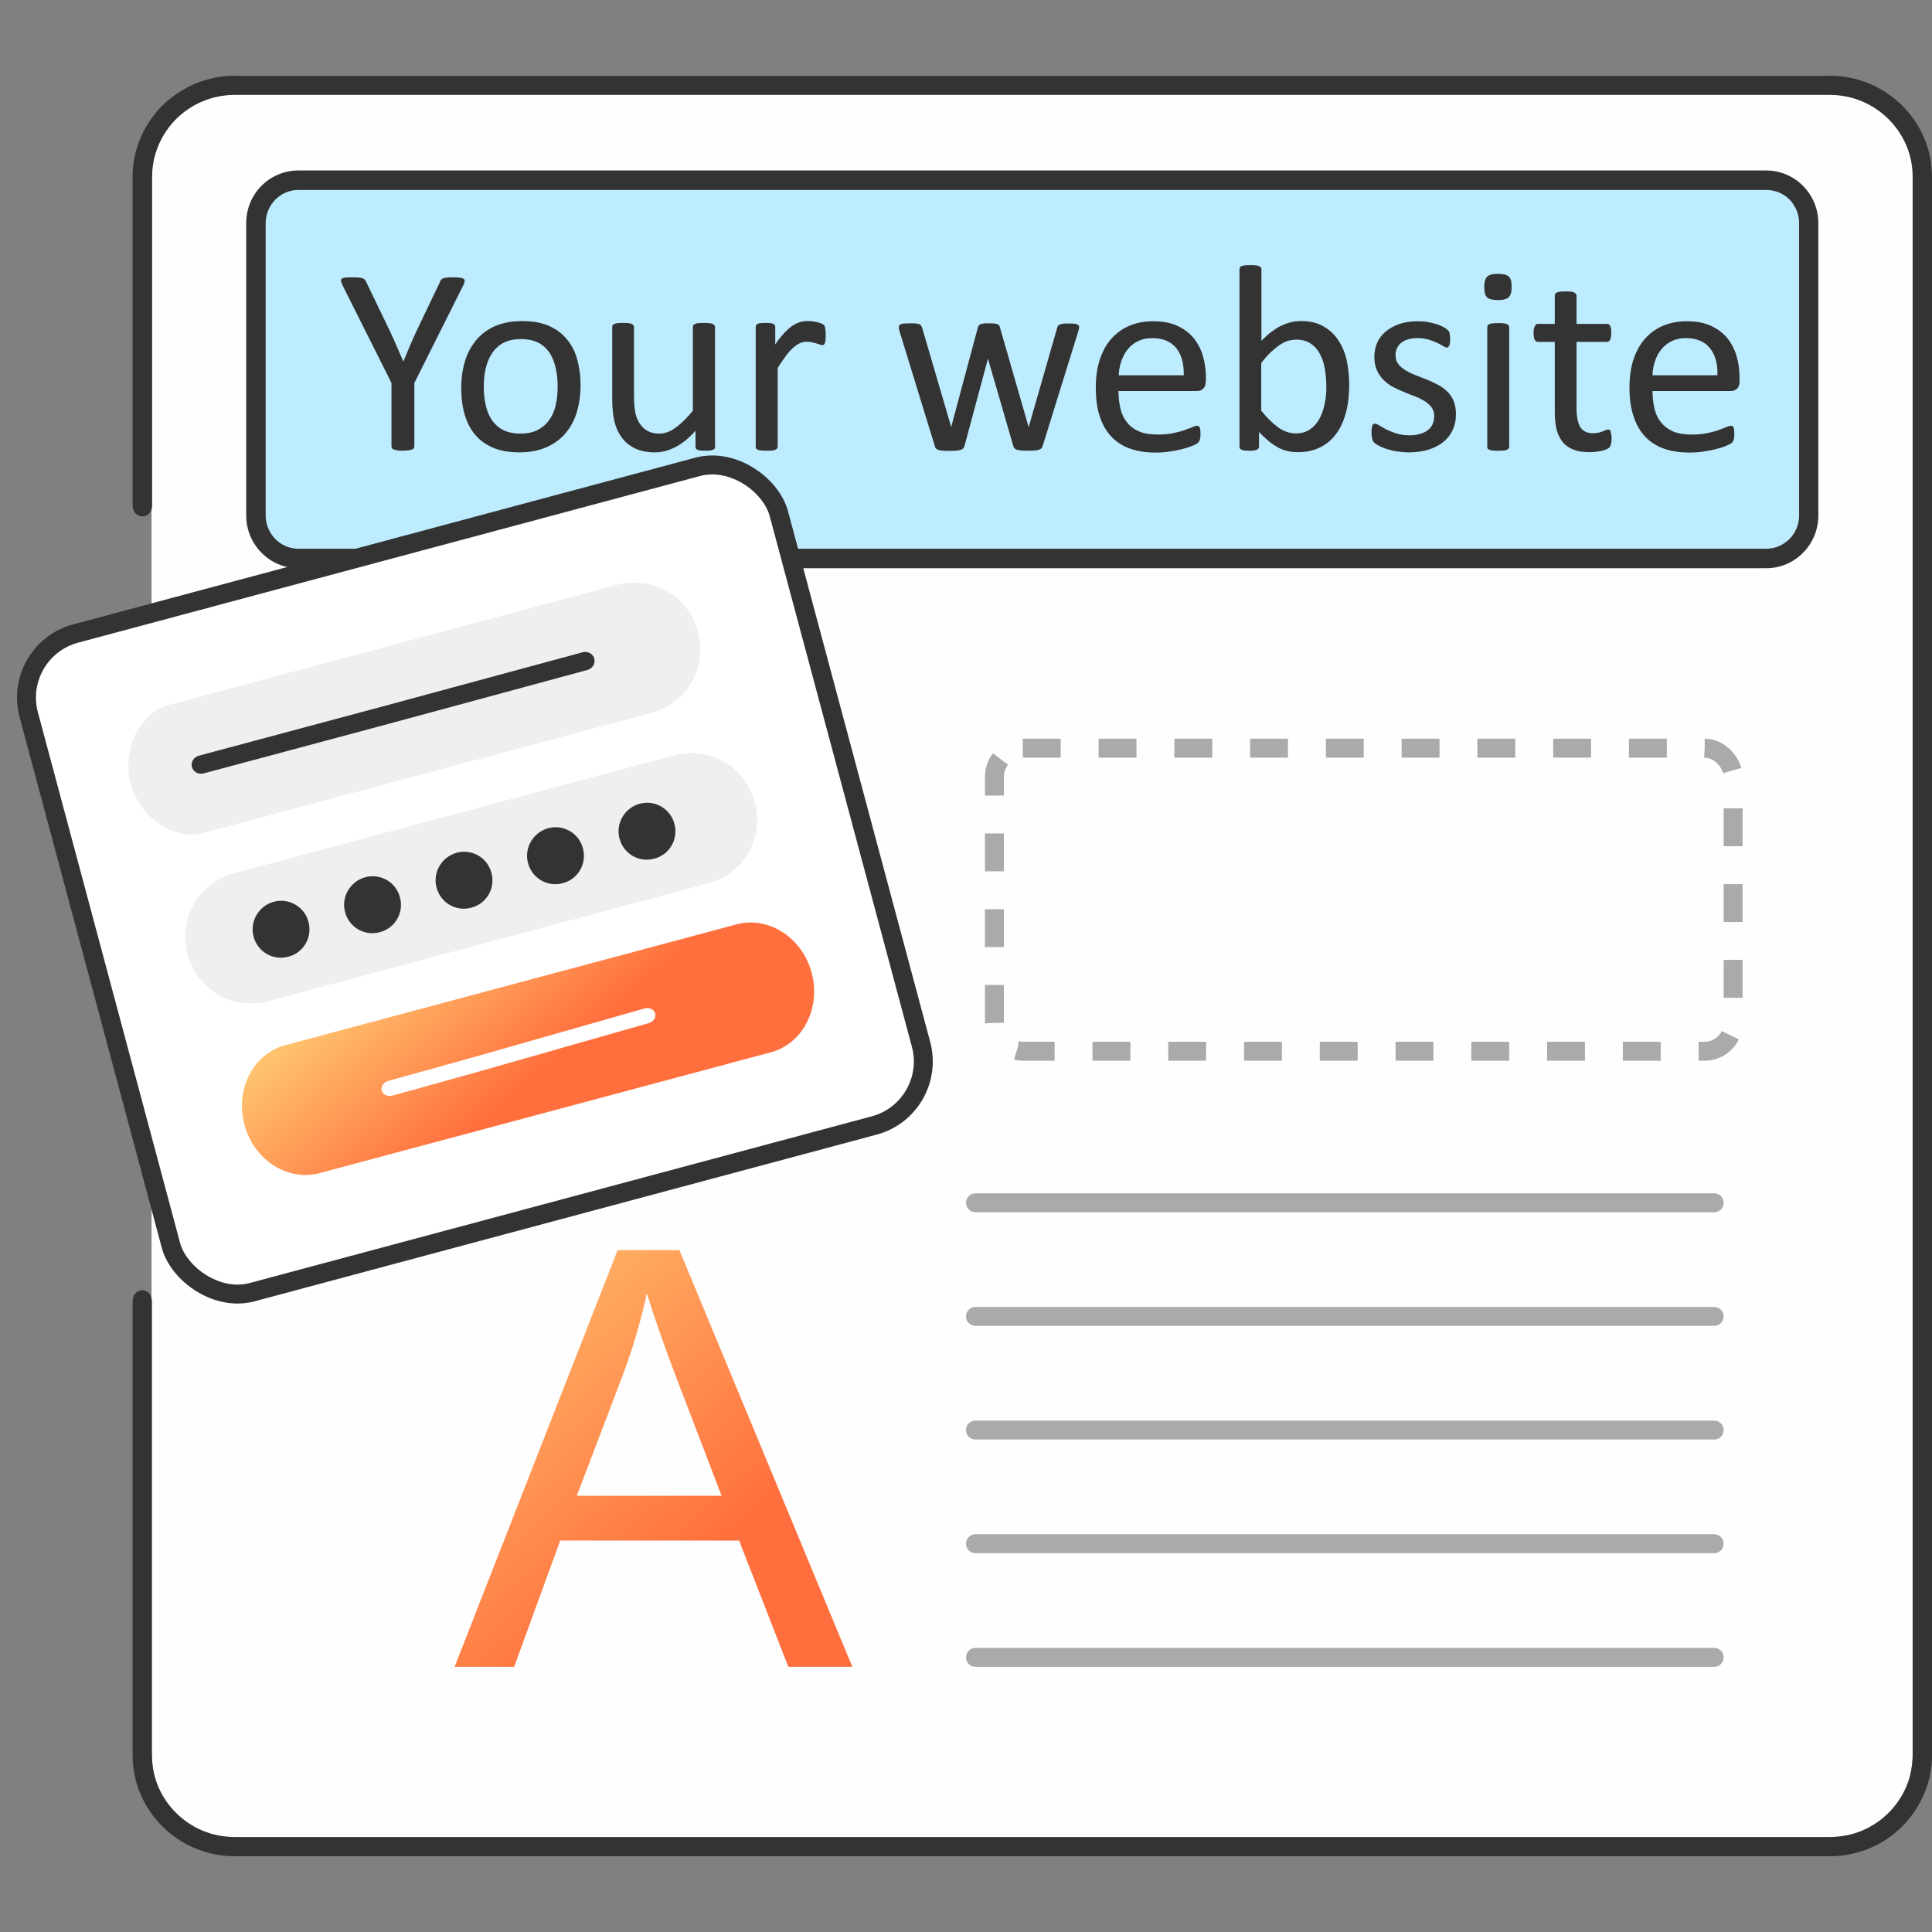 <svg width="102" height="102" viewBox="0 0 102 102" fill="none" xmlns="http://www.w3.org/2000/svg">
<rect x="0" y="0" width="102" height="102" fill="#808080" stroke="none"/>
<g clip-path="url(#clip0_125_4531)">
<path fill-rule="evenodd" clip-rule="evenodd" d="M12.828 4H96.172C98.829 4 101 6.171 101 8.828V92.172C101 96 98.829 97 96.172 97H12.828C10 97 8 96 8 92.172V8.828C8 6.171 10.181 4 12.828 4Z" fill="#FEFEFE"/>
<path fill-rule="evenodd" clip-rule="evenodd" d="M16.215 9H92.784C94.005 9 94.999 10.07 94.999 11.384V27.616C94.999 28.93 94.005 30 92.784 30H16.215C14.994 30 13.999 28.93 13.999 27.616V11.373C13.999 10.07 14.994 9 16.215 9Z" fill="#BDECFF"/>
<path fill-rule="evenodd" clip-rule="evenodd" d="M15.751 9H93.249C94.006 9 94.694 9.312 95.192 9.816C95.691 10.32 95.999 11.015 95.999 11.781V27.219C95.999 27.985 95.691 28.68 95.192 29.184C94.694 29.688 94.006 30 93.249 30H15.751C14.993 30 14.305 29.688 13.807 29.184C13.309 28.68 12.999 27.985 12.999 27.219V11.771C12.999 11.005 13.309 10.31 13.807 9.806C14.305 9.312 14.993 9 15.751 9ZM93.249 10.028H15.751C15.272 10.028 14.844 10.229 14.534 10.542C14.226 10.854 14.026 11.297 14.026 11.781V27.219C14.026 27.703 14.226 28.136 14.534 28.458C14.844 28.771 15.282 28.972 15.751 28.972H93.249C93.727 28.972 94.156 28.771 94.475 28.458C94.784 28.146 94.983 27.703 94.983 27.219V11.771C94.983 11.287 94.784 10.854 94.475 10.532C94.165 10.219 93.727 10.028 93.249 10.028Z" fill="#333333"/>
<rect x="0.612" y="34.353" width="41" height="36" rx="3.5" transform="rotate(-15 0.612 34.353)" fill="white" stroke="#333333"/>
<path fill-rule="evenodd" clip-rule="evenodd" d="M8.897 37.222L32.563 30.881C34.495 30.363 36.359 31.491 36.849 33.355C37.353 35.22 36.306 37.124 34.375 37.642L10.71 43.983C9.251 44.38 7.395 43.237 6.904 41.373C6.4 39.508 7.438 37.602 8.897 37.222Z" fill="#EFEFEF"/>
<path fill-rule="evenodd" clip-rule="evenodd" d="M31.375 34.771C31.445 35.029 31.282 35.299 31.009 35.372L20.619 38.188L20.618 38.189L10.752 40.832C10.48 40.905 10.203 40.755 10.133 40.496C10.064 40.237 10.229 39.969 10.501 39.896L20.366 37.252L30.756 34.437C31.028 34.363 31.305 34.513 31.375 34.771Z" fill="#333333"/>
<path fill-rule="evenodd" clip-rule="evenodd" d="M15.071 55.176L38.873 48.805C40.567 48.346 42.362 49.497 42.85 51.359C43.355 53.222 42.378 55.118 40.684 55.56L16.882 61.932C15.188 62.391 13.394 61.24 12.905 59.377C12.401 57.514 13.377 55.619 15.071 55.176Z" fill="url(#paint0_linear_125_4531)"/>
<path fill-rule="evenodd" clip-rule="evenodd" d="M34.591 53.499C34.654 53.713 34.497 53.945 34.241 54.018L25.066 56.633L20.73 57.839C20.473 57.91 20.216 57.795 20.156 57.58C20.095 57.366 20.254 57.135 20.511 57.063L24.845 55.858L34.014 53.244C34.27 53.171 34.529 53.285 34.591 53.499Z" fill="white"/>
<path fill-rule="evenodd" clip-rule="evenodd" d="M12.381 46.093L35.564 39.887C37.496 39.369 39.36 40.494 39.85 42.356C40.353 44.219 39.306 46.124 37.375 46.642L14.191 52.848C12.261 53.371 10.395 52.239 9.905 50.376C9.401 48.513 10.449 46.61 12.381 46.093Z" fill="#EFEFEF"/>
<path fill-rule="evenodd" clip-rule="evenodd" d="M14.451 47.61C15.248 47.389 16.081 47.868 16.285 48.669C16.507 49.471 16.033 50.306 15.219 50.51C14.421 50.73 13.589 50.252 13.384 49.433C13.18 48.648 13.654 47.83 14.451 47.61Z" fill="#333333"/>
<path fill-rule="evenodd" clip-rule="evenodd" d="M19.281 46.315C20.078 46.094 20.91 46.573 21.115 47.375C21.337 48.176 20.863 49.011 20.048 49.215C19.251 49.435 18.419 48.957 18.214 48.138C18.009 47.353 18.483 46.535 19.281 46.315Z" fill="#333333"/>
<path fill-rule="evenodd" clip-rule="evenodd" d="M24.11 45.022C24.908 44.801 25.74 45.28 25.945 46.082C26.166 46.883 25.692 47.718 24.878 47.922C24.081 48.142 23.248 47.664 23.044 46.845C22.839 46.06 23.313 45.242 24.11 45.022Z" fill="#333333"/>
<path fill-rule="evenodd" clip-rule="evenodd" d="M28.94 43.727C29.737 43.506 30.57 43.985 30.774 44.787C30.996 45.588 30.522 46.423 29.708 46.627C28.91 46.847 28.078 46.369 27.873 45.55C27.669 44.765 28.143 43.947 28.94 43.727Z" fill="#333333"/>
<path fill-rule="evenodd" clip-rule="evenodd" d="M33.77 42.434C34.567 42.213 35.399 42.692 35.604 43.494C35.826 44.295 35.352 45.13 34.537 45.334C33.74 45.554 32.908 45.076 32.703 44.257C32.498 43.472 32.972 42.654 33.77 42.434Z" fill="#333333"/>
<path fill-rule="evenodd" clip-rule="evenodd" d="M24 88L32.608 66H35.87L45 88H41.62L39.021 81.333H29.576L27.143 88H24ZM30.452 78.971H38.097L35.76 72.876C35.057 71.026 34.52 69.492 34.149 68.284C33.84 69.717 33.43 71.126 32.909 72.52L30.452 78.971Z" fill="url(#paint1_linear_125_4531)"/>
<path fill-rule="evenodd" clip-rule="evenodd" d="M21.876 20.219V23.566C21.876 23.606 21.866 23.636 21.846 23.665C21.826 23.695 21.796 23.715 21.747 23.735C21.697 23.754 21.638 23.764 21.559 23.774C21.48 23.784 21.381 23.794 21.271 23.794C21.153 23.794 21.054 23.794 20.984 23.774C20.905 23.764 20.846 23.744 20.796 23.735C20.747 23.715 20.717 23.695 20.697 23.665C20.677 23.636 20.668 23.606 20.668 23.566V20.219L18.103 15.099C18.053 14.99 18.023 14.911 18.004 14.852C17.994 14.792 18.004 14.743 18.043 14.713C18.073 14.683 18.142 14.664 18.231 14.654C18.32 14.644 18.439 14.644 18.598 14.644C18.736 14.644 18.855 14.644 18.934 14.654C19.024 14.664 19.093 14.673 19.142 14.693C19.192 14.713 19.232 14.733 19.261 14.762C19.281 14.792 19.311 14.832 19.331 14.881L20.588 17.486C20.707 17.733 20.816 17.991 20.935 18.258C21.054 18.535 21.172 18.803 21.291 19.08H21.301C21.41 18.813 21.519 18.545 21.628 18.288C21.747 18.021 21.856 17.763 21.975 17.506L23.232 14.881C23.242 14.832 23.262 14.792 23.292 14.762C23.321 14.733 23.351 14.703 23.401 14.693C23.45 14.673 23.51 14.664 23.589 14.654C23.668 14.644 23.767 14.644 23.896 14.644C24.064 14.644 24.193 14.644 24.292 14.664C24.391 14.673 24.45 14.693 24.49 14.733C24.53 14.762 24.54 14.812 24.53 14.871C24.52 14.931 24.49 15.01 24.431 15.119L21.876 20.219ZM30.65 20.348C30.65 19.823 30.58 19.348 30.461 18.922C30.333 18.496 30.135 18.139 29.877 17.852C29.62 17.555 29.303 17.337 28.917 17.179C28.53 17.02 28.075 16.951 27.56 16.951C27.025 16.951 26.56 17.04 26.154 17.209C25.748 17.387 25.421 17.625 25.154 17.941C24.886 18.258 24.688 18.625 24.549 19.06C24.421 19.496 24.351 19.962 24.351 20.477C24.351 21.011 24.411 21.487 24.54 21.912C24.668 22.328 24.856 22.695 25.114 22.982C25.371 23.279 25.688 23.497 26.074 23.655C26.461 23.814 26.916 23.883 27.431 23.883C27.966 23.883 28.431 23.794 28.837 23.616C29.243 23.438 29.58 23.2 29.848 22.883C30.115 22.566 30.323 22.2 30.451 21.764C30.58 21.338 30.65 20.863 30.65 20.348ZM29.441 20.417C29.441 20.784 29.402 21.12 29.332 21.417C29.263 21.724 29.144 21.982 28.976 22.2C28.818 22.418 28.61 22.586 28.362 22.715C28.114 22.833 27.817 22.893 27.481 22.893C27.114 22.893 26.797 22.823 26.55 22.695C26.302 22.566 26.104 22.378 25.956 22.16C25.807 21.932 25.698 21.665 25.639 21.368C25.569 21.061 25.54 20.734 25.54 20.387C25.54 20.031 25.579 19.694 25.659 19.387C25.738 19.08 25.857 18.823 26.015 18.595C26.174 18.377 26.372 18.199 26.619 18.08C26.867 17.961 27.164 17.902 27.5 17.902C27.867 17.902 28.184 17.971 28.431 18.1C28.679 18.229 28.877 18.417 29.026 18.645C29.174 18.872 29.273 19.14 29.342 19.447C29.412 19.754 29.441 20.08 29.441 20.417ZM37.76 23.576C37.76 23.616 37.75 23.645 37.74 23.675C37.72 23.695 37.691 23.725 37.651 23.744C37.611 23.764 37.552 23.774 37.483 23.784C37.413 23.794 37.334 23.794 37.235 23.794C37.126 23.794 37.037 23.794 36.978 23.784C36.908 23.774 36.859 23.764 36.819 23.744C36.779 23.725 36.75 23.705 36.74 23.675C36.72 23.645 36.72 23.616 36.72 23.576V22.744C36.364 23.14 36.007 23.428 35.651 23.606C35.304 23.784 34.947 23.883 34.591 23.883C34.165 23.883 33.819 23.814 33.531 23.675C33.244 23.537 33.007 23.348 32.828 23.101C32.65 22.863 32.521 22.586 32.442 22.259C32.363 21.942 32.323 21.546 32.323 21.09V17.268C32.323 17.228 32.333 17.199 32.343 17.169C32.363 17.149 32.392 17.119 32.442 17.1C32.492 17.08 32.551 17.06 32.62 17.06C32.69 17.05 32.789 17.05 32.898 17.05C33.007 17.05 33.105 17.05 33.175 17.06C33.244 17.07 33.304 17.08 33.353 17.1C33.393 17.119 33.422 17.149 33.442 17.169C33.462 17.199 33.472 17.228 33.472 17.268V20.942C33.472 21.308 33.502 21.605 33.551 21.833C33.601 22.051 33.69 22.249 33.799 22.398C33.908 22.556 34.046 22.675 34.215 22.764C34.383 22.853 34.581 22.893 34.799 22.893C35.086 22.893 35.373 22.794 35.66 22.586C35.948 22.378 36.255 22.081 36.581 21.685V17.268C36.581 17.228 36.591 17.199 36.601 17.169C36.621 17.149 36.651 17.119 36.7 17.1C36.75 17.08 36.809 17.06 36.879 17.06C36.948 17.05 37.047 17.05 37.166 17.05C37.275 17.05 37.374 17.05 37.443 17.06C37.512 17.07 37.582 17.08 37.621 17.1C37.661 17.119 37.691 17.149 37.72 17.169C37.74 17.199 37.75 17.228 37.75 17.268V23.576H37.76ZM43.593 17.674C43.593 17.773 43.593 17.862 43.583 17.931C43.583 18.001 43.573 18.06 43.553 18.1C43.543 18.139 43.523 18.169 43.504 18.189C43.484 18.209 43.454 18.219 43.414 18.219C43.375 18.219 43.335 18.209 43.276 18.189C43.216 18.169 43.157 18.149 43.098 18.13C43.028 18.11 42.959 18.09 42.87 18.07C42.791 18.05 42.691 18.04 42.593 18.04C42.474 18.04 42.365 18.06 42.246 18.11C42.137 18.159 42.018 18.238 41.889 18.347C41.761 18.456 41.632 18.595 41.503 18.773C41.374 18.951 41.216 19.169 41.058 19.427V23.576C41.058 23.616 41.048 23.645 41.028 23.675C41.008 23.695 40.978 23.725 40.939 23.744C40.899 23.764 40.84 23.774 40.761 23.784C40.691 23.794 40.592 23.794 40.473 23.794C40.354 23.794 40.265 23.794 40.186 23.784C40.107 23.774 40.047 23.764 40.008 23.744C39.958 23.725 39.929 23.705 39.919 23.675C39.899 23.645 39.899 23.616 39.899 23.576V17.268C39.899 17.228 39.909 17.199 39.919 17.169C39.929 17.149 39.958 17.119 39.998 17.1C40.038 17.08 40.097 17.06 40.156 17.06C40.226 17.05 40.305 17.05 40.414 17.05C40.513 17.05 40.602 17.05 40.671 17.06C40.741 17.07 40.79 17.08 40.83 17.1C40.869 17.119 40.899 17.149 40.909 17.169C40.929 17.199 40.929 17.228 40.929 17.268V18.189C41.097 17.931 41.266 17.733 41.414 17.565C41.572 17.407 41.711 17.278 41.85 17.189C41.988 17.1 42.117 17.04 42.256 17.001C42.394 16.961 42.523 16.951 42.662 16.951C42.721 16.951 42.791 16.951 42.87 16.961C42.949 16.971 43.028 16.981 43.108 17.001C43.197 17.02 43.266 17.04 43.335 17.07C43.404 17.09 43.454 17.119 43.474 17.139C43.504 17.159 43.523 17.189 43.533 17.209C43.543 17.228 43.553 17.258 43.563 17.288C43.573 17.317 43.573 17.367 43.573 17.426C43.593 17.486 43.593 17.565 43.593 17.674ZM56.971 17.248C56.971 17.278 56.971 17.317 56.962 17.367C56.952 17.416 56.932 17.476 56.912 17.545L55.05 23.537C55.041 23.586 55.011 23.636 54.981 23.665C54.951 23.695 54.912 23.725 54.852 23.744C54.793 23.764 54.724 23.774 54.634 23.784C54.545 23.794 54.426 23.794 54.288 23.794C54.139 23.794 54.02 23.794 53.921 23.784C53.822 23.774 53.743 23.764 53.684 23.744C53.624 23.725 53.585 23.695 53.555 23.665C53.525 23.636 53.505 23.596 53.496 23.546L52.169 18.971L52.159 18.912L52.149 18.971L50.921 23.546C50.911 23.596 50.881 23.645 50.852 23.675C50.822 23.705 50.772 23.735 50.713 23.754C50.654 23.774 50.574 23.784 50.475 23.794C50.376 23.804 50.257 23.804 50.119 23.804C49.97 23.804 49.861 23.804 49.762 23.794C49.673 23.784 49.594 23.774 49.544 23.754C49.485 23.735 49.445 23.705 49.416 23.675C49.386 23.645 49.366 23.606 49.356 23.556L47.514 17.565C47.494 17.496 47.475 17.436 47.465 17.387C47.455 17.337 47.455 17.298 47.455 17.268C47.455 17.228 47.465 17.189 47.484 17.169C47.504 17.149 47.534 17.119 47.584 17.11C47.623 17.09 47.683 17.08 47.762 17.08C47.841 17.08 47.93 17.07 48.039 17.07C48.168 17.07 48.277 17.07 48.356 17.08C48.435 17.09 48.495 17.1 48.544 17.119C48.584 17.139 48.614 17.159 48.633 17.189C48.653 17.218 48.663 17.258 48.683 17.298L50.208 22.507L50.218 22.566L50.228 22.507L51.624 17.298C51.634 17.258 51.644 17.218 51.673 17.189C51.693 17.159 51.723 17.139 51.763 17.119C51.802 17.1 51.862 17.09 51.931 17.08C52 17.07 52.099 17.07 52.218 17.07C52.327 17.07 52.426 17.07 52.495 17.08C52.565 17.09 52.624 17.1 52.664 17.119C52.703 17.139 52.733 17.159 52.753 17.189C52.773 17.218 52.783 17.248 52.792 17.288L54.298 22.517L54.308 22.576L54.318 22.517L55.813 17.308C55.823 17.268 55.833 17.228 55.862 17.199C55.882 17.169 55.912 17.149 55.961 17.129C56.001 17.11 56.06 17.1 56.14 17.09C56.219 17.08 56.318 17.08 56.437 17.08C56.546 17.08 56.645 17.08 56.704 17.09C56.773 17.09 56.823 17.11 56.863 17.129C56.902 17.149 56.932 17.169 56.952 17.189C56.962 17.179 56.971 17.209 56.971 17.248ZM63.656 20.14C63.656 20.318 63.606 20.447 63.517 20.526C63.428 20.605 63.319 20.645 63.2 20.645H59.051C59.051 21.001 59.091 21.308 59.16 21.596C59.229 21.883 59.348 22.12 59.517 22.318C59.675 22.517 59.893 22.675 60.15 22.784C60.418 22.893 60.735 22.942 61.111 22.942C61.408 22.942 61.675 22.922 61.913 22.873C62.151 22.823 62.349 22.774 62.517 22.715C62.685 22.655 62.834 22.596 62.943 22.556C63.052 22.507 63.131 22.477 63.191 22.477C63.22 22.477 63.25 22.487 63.28 22.497C63.3 22.517 63.329 22.536 63.339 22.566C63.349 22.596 63.369 22.645 63.369 22.705C63.379 22.764 63.379 22.833 63.379 22.922C63.379 22.982 63.379 23.032 63.369 23.081C63.369 23.121 63.359 23.16 63.349 23.2C63.339 23.239 63.329 23.269 63.309 23.299C63.29 23.328 63.27 23.348 63.25 23.378C63.22 23.408 63.151 23.447 63.022 23.507C62.894 23.566 62.735 23.626 62.537 23.675C62.339 23.735 62.101 23.784 61.844 23.824C61.576 23.873 61.299 23.893 61.002 23.893C60.487 23.893 60.032 23.824 59.635 23.675C59.249 23.537 58.922 23.319 58.655 23.032C58.388 22.744 58.19 22.388 58.051 21.952C57.912 21.526 57.853 21.021 57.853 20.457C57.853 19.912 57.922 19.427 58.061 18.991C58.2 18.565 58.407 18.189 58.665 17.892C58.932 17.595 59.249 17.357 59.626 17.199C60.002 17.04 60.418 16.961 60.883 16.961C61.378 16.961 61.804 17.04 62.151 17.199C62.497 17.357 62.785 17.575 63.012 17.842C63.23 18.11 63.398 18.427 63.508 18.793C63.616 19.159 63.666 19.546 63.666 19.952V20.14H63.656ZM62.497 19.803C62.507 19.199 62.379 18.714 62.091 18.367C61.804 18.021 61.388 17.852 60.834 17.852C60.547 17.852 60.299 17.902 60.081 18.011C59.863 18.12 59.685 18.258 59.536 18.446C59.388 18.625 59.279 18.833 59.2 19.07C59.12 19.308 59.071 19.555 59.061 19.813H62.497V19.803ZM71.232 20.328C71.232 20.873 71.172 21.368 71.053 21.803C70.935 22.239 70.766 22.616 70.529 22.922C70.301 23.23 70.014 23.467 69.677 23.626C69.34 23.794 68.954 23.873 68.528 23.873C68.33 23.873 68.142 23.853 67.974 23.814C67.805 23.774 67.637 23.715 67.478 23.626C67.32 23.537 67.152 23.428 66.983 23.289C66.825 23.15 66.647 22.992 66.468 22.804V23.576C66.468 23.616 66.459 23.645 66.439 23.675C66.419 23.705 66.389 23.725 66.35 23.744C66.31 23.764 66.251 23.774 66.191 23.784C66.132 23.794 66.043 23.794 65.944 23.794C65.854 23.794 65.765 23.794 65.706 23.784C65.637 23.774 65.587 23.764 65.547 23.744C65.508 23.725 65.478 23.705 65.458 23.675C65.448 23.645 65.439 23.616 65.439 23.576V14.218C65.439 14.178 65.448 14.149 65.458 14.119C65.478 14.089 65.508 14.069 65.547 14.05C65.587 14.03 65.647 14.02 65.726 14.01C65.805 14 65.894 14 66.013 14C66.132 14 66.221 14 66.3 14.01C66.379 14.02 66.439 14.03 66.478 14.05C66.518 14.069 66.548 14.089 66.567 14.119C66.587 14.149 66.597 14.178 66.597 14.218V17.991C66.785 17.803 66.964 17.634 67.142 17.506C67.32 17.377 67.488 17.268 67.657 17.189C67.825 17.11 67.993 17.05 68.162 17.011C68.33 16.971 68.508 16.951 68.697 16.951C69.152 16.951 69.548 17.04 69.865 17.228C70.192 17.407 70.449 17.654 70.657 17.961C70.855 18.268 71.014 18.625 71.103 19.041C71.182 19.437 71.232 19.872 71.232 20.328ZM70.024 20.467C70.024 20.14 70.004 19.833 69.954 19.526C69.905 19.219 69.826 18.951 69.697 18.714C69.578 18.476 69.419 18.288 69.212 18.149C69.013 18.011 68.756 17.931 68.459 17.931C68.31 17.931 68.162 17.951 68.013 17.991C67.865 18.03 67.716 18.11 67.568 18.209C67.419 18.308 67.261 18.436 67.102 18.585C66.944 18.734 66.766 18.932 66.587 19.169V21.685C66.904 22.071 67.211 22.368 67.498 22.576C67.785 22.774 68.093 22.883 68.409 22.883C68.697 22.883 68.944 22.814 69.152 22.675C69.36 22.536 69.528 22.348 69.657 22.11C69.786 21.883 69.875 21.615 69.934 21.328C69.994 21.051 70.024 20.764 70.024 20.467ZM76.867 21.853C76.867 22.18 76.807 22.467 76.688 22.715C76.569 22.962 76.401 23.18 76.183 23.348C75.965 23.517 75.698 23.655 75.401 23.744C75.094 23.834 74.767 23.883 74.401 23.883C74.173 23.883 73.965 23.863 73.757 23.834C73.549 23.804 73.371 23.754 73.212 23.705C73.054 23.655 72.915 23.596 72.806 23.537C72.697 23.477 72.608 23.428 72.559 23.378C72.509 23.328 72.47 23.269 72.45 23.18C72.43 23.101 72.41 22.982 72.41 22.833C72.41 22.744 72.41 22.675 72.42 22.616C72.43 22.556 72.44 22.507 72.45 22.467C72.46 22.427 72.489 22.408 72.509 22.388C72.539 22.368 72.569 22.368 72.598 22.368C72.648 22.368 72.727 22.398 72.826 22.467C72.925 22.526 73.054 22.596 73.192 22.675C73.341 22.744 73.509 22.814 73.717 22.883C73.915 22.942 74.143 22.982 74.411 22.982C74.609 22.982 74.787 22.962 74.945 22.913C75.104 22.873 75.242 22.814 75.361 22.724C75.48 22.645 75.569 22.536 75.629 22.408C75.688 22.279 75.718 22.13 75.718 21.952C75.718 21.774 75.668 21.625 75.579 21.506C75.49 21.388 75.371 21.279 75.223 21.18C75.074 21.09 74.906 21.001 74.718 20.932C74.529 20.863 74.341 20.784 74.143 20.704C73.945 20.625 73.757 20.536 73.559 20.437C73.371 20.338 73.202 20.219 73.054 20.07C72.905 19.922 72.787 19.754 72.697 19.555C72.608 19.358 72.559 19.12 72.559 18.833C72.559 18.585 72.608 18.347 72.697 18.12C72.796 17.892 72.935 17.694 73.133 17.525C73.331 17.357 73.569 17.218 73.856 17.11C74.143 17.011 74.48 16.961 74.866 16.961C75.034 16.961 75.203 16.971 75.371 17.001C75.54 17.03 75.688 17.07 75.827 17.11C75.965 17.149 76.074 17.199 76.173 17.248C76.272 17.298 76.342 17.347 76.391 17.387C76.441 17.426 76.47 17.456 76.49 17.486C76.51 17.515 76.52 17.545 76.53 17.585C76.54 17.615 76.54 17.664 76.55 17.714C76.559 17.763 76.559 17.832 76.559 17.902C76.559 17.981 76.559 18.05 76.55 18.11C76.54 18.169 76.53 18.219 76.51 18.248C76.49 18.288 76.47 18.318 76.451 18.328C76.431 18.347 76.401 18.347 76.371 18.347C76.332 18.347 76.272 18.318 76.183 18.268C76.104 18.219 76.005 18.159 75.876 18.1C75.748 18.04 75.599 17.981 75.431 17.931C75.262 17.882 75.064 17.852 74.846 17.852C74.648 17.852 74.48 17.872 74.331 17.922C74.183 17.961 74.054 18.03 73.965 18.11C73.866 18.189 73.797 18.288 73.747 18.397C73.698 18.506 73.678 18.625 73.678 18.753C73.678 18.932 73.727 19.09 73.816 19.209C73.906 19.338 74.034 19.437 74.183 19.536C74.331 19.625 74.5 19.714 74.698 19.793C74.886 19.863 75.084 19.942 75.282 20.021C75.48 20.1 75.678 20.189 75.866 20.288C76.064 20.387 76.233 20.506 76.381 20.645C76.53 20.784 76.649 20.952 76.738 21.15C76.817 21.348 76.867 21.586 76.867 21.853ZM79.679 23.576C79.679 23.616 79.669 23.645 79.649 23.675C79.629 23.695 79.6 23.725 79.56 23.744C79.52 23.764 79.461 23.774 79.382 23.784C79.312 23.794 79.213 23.794 79.095 23.794C78.976 23.794 78.887 23.794 78.807 23.784C78.728 23.774 78.669 23.764 78.629 23.744C78.58 23.725 78.55 23.705 78.54 23.675C78.52 23.645 78.52 23.616 78.52 23.576V17.268C78.52 17.238 78.53 17.199 78.54 17.179C78.56 17.149 78.59 17.129 78.629 17.11C78.669 17.09 78.728 17.08 78.807 17.07C78.877 17.06 78.976 17.06 79.095 17.06C79.213 17.06 79.312 17.06 79.382 17.07C79.461 17.08 79.511 17.09 79.56 17.11C79.6 17.129 79.629 17.149 79.649 17.179C79.669 17.209 79.679 17.238 79.679 17.268V23.576ZM79.808 15.139C79.808 15.416 79.758 15.594 79.649 15.693C79.55 15.792 79.362 15.842 79.075 15.842C78.798 15.842 78.619 15.792 78.51 15.703C78.411 15.604 78.362 15.426 78.362 15.159C78.362 14.881 78.411 14.703 78.52 14.604C78.619 14.505 78.807 14.456 79.085 14.456C79.362 14.456 79.54 14.505 79.649 14.594C79.758 14.683 79.808 14.871 79.808 15.139ZM85.086 23.111C85.086 23.249 85.076 23.358 85.056 23.438C85.036 23.517 85.007 23.576 84.977 23.616C84.937 23.655 84.888 23.685 84.809 23.725C84.739 23.754 84.65 23.784 84.551 23.804C84.452 23.824 84.353 23.843 84.244 23.853C84.135 23.863 84.026 23.873 83.927 23.873C83.6 23.873 83.323 23.834 83.085 23.744C82.858 23.655 82.66 23.527 82.511 23.348C82.363 23.17 82.254 22.952 82.184 22.685C82.115 22.418 82.085 22.101 82.085 21.734V18.05H81.194C81.125 18.05 81.065 18.011 81.026 17.941C80.986 17.872 80.966 17.743 80.966 17.575C80.966 17.486 80.966 17.416 80.986 17.357C80.996 17.298 81.016 17.248 81.036 17.209C81.055 17.169 81.085 17.139 81.105 17.119C81.135 17.1 81.174 17.1 81.204 17.1H82.085V15.604C82.085 15.575 82.095 15.535 82.105 15.515C82.125 15.485 82.155 15.466 82.194 15.446C82.234 15.426 82.293 15.406 82.373 15.396C82.442 15.386 82.541 15.386 82.65 15.386C82.769 15.386 82.868 15.386 82.937 15.396C83.016 15.406 83.076 15.416 83.115 15.446C83.155 15.466 83.184 15.495 83.204 15.515C83.224 15.545 83.234 15.575 83.234 15.604V17.1H84.838C84.878 17.1 84.908 17.11 84.937 17.119C84.967 17.139 84.987 17.169 85.007 17.209C85.026 17.248 85.046 17.298 85.056 17.357C85.066 17.416 85.066 17.496 85.066 17.575C85.066 17.743 85.046 17.862 85.007 17.941C84.967 18.021 84.908 18.05 84.838 18.05H83.234V21.556C83.234 21.992 83.303 22.318 83.422 22.536C83.551 22.754 83.779 22.873 84.106 22.873C84.214 22.873 84.304 22.863 84.393 22.843C84.472 22.823 84.551 22.804 84.611 22.774C84.67 22.754 84.729 22.724 84.779 22.705C84.828 22.685 84.868 22.675 84.908 22.675C84.927 22.675 84.957 22.675 84.977 22.695C84.997 22.705 85.017 22.724 85.026 22.764C85.036 22.794 85.046 22.843 85.056 22.903C85.076 22.952 85.086 23.022 85.086 23.111ZM91.84 20.14C91.84 20.318 91.79 20.447 91.701 20.526C91.612 20.605 91.503 20.645 91.384 20.645H87.245C87.245 21.001 87.284 21.308 87.354 21.596C87.423 21.883 87.542 22.12 87.71 22.318C87.869 22.517 88.087 22.675 88.344 22.784C88.611 22.893 88.928 22.942 89.305 22.942C89.602 22.942 89.869 22.922 90.107 22.873C90.344 22.823 90.542 22.774 90.711 22.715C90.879 22.655 91.018 22.596 91.127 22.556C91.236 22.507 91.315 22.477 91.374 22.477C91.404 22.477 91.434 22.487 91.463 22.497C91.483 22.517 91.513 22.536 91.523 22.566C91.543 22.596 91.552 22.645 91.552 22.705C91.562 22.764 91.562 22.833 91.562 22.922C91.562 22.982 91.562 23.032 91.552 23.081C91.552 23.121 91.543 23.16 91.533 23.2C91.523 23.239 91.513 23.269 91.493 23.299C91.473 23.328 91.454 23.348 91.434 23.378C91.404 23.408 91.335 23.447 91.206 23.507C91.077 23.566 90.919 23.626 90.721 23.675C90.523 23.735 90.285 23.784 90.027 23.824C89.76 23.873 89.483 23.893 89.186 23.893C88.671 23.893 88.215 23.824 87.819 23.675C87.433 23.537 87.106 23.319 86.839 23.032C86.571 22.744 86.373 22.388 86.235 21.952C86.096 21.526 86.027 21.021 86.027 20.457C86.027 19.912 86.096 19.427 86.235 18.991C86.373 18.565 86.581 18.189 86.839 17.892C87.106 17.595 87.423 17.357 87.799 17.199C88.176 17.04 88.591 16.961 89.057 16.961C89.552 16.961 89.978 17.04 90.325 17.199C90.671 17.357 90.958 17.575 91.186 17.842C91.404 18.11 91.572 18.427 91.681 18.793C91.79 19.159 91.84 19.546 91.84 19.952V20.14V20.14ZM90.671 19.803C90.691 19.199 90.552 18.714 90.265 18.367C89.978 18.021 89.562 17.852 89.007 17.852C88.72 17.852 88.473 17.902 88.255 18.011C88.037 18.12 87.859 18.258 87.71 18.446C87.562 18.625 87.453 18.833 87.374 19.07C87.294 19.308 87.245 19.555 87.245 19.813H90.671V19.803Z" fill="#333333"/>
<path fill-rule="evenodd" clip-rule="evenodd" d="M7 26.66V9.333C7 7.866 7.611 6.538 8.582 5.566C9.564 4.605 10.906 4 12.389 4H96.61C98.093 4 99.435 4.595 100.417 5.566C101.398 6.538 102 7.866 102 9.333V92.667C102 94.134 101.388 95.462 100.417 96.434C99.445 97.405 98.093 98 96.61 98H12.389C10.906 98 9.564 97.405 8.582 96.434C7.601 95.462 7 94.134 7 92.667V68.728C7 67.916 8.021 67.916 8.021 68.728V92.667C8.021 93.857 8.512 94.937 9.304 95.72C10.095 96.503 11.187 96.989 12.389 96.989H96.61C97.812 96.989 98.904 96.503 99.695 95.72C100.487 94.937 100.978 93.857 100.978 92.667V9.333C100.978 8.143 100.487 7.063 99.695 6.28C98.904 5.497 97.812 5.011 96.61 5.011H12.389C11.187 5.011 10.095 5.497 9.304 6.28C8.522 7.063 8.031 8.143 8.031 9.333V26.68C8.031 27.453 7 27.463 7 26.66Z" fill="#333333"/>
<path fill-rule="evenodd" clip-rule="evenodd" d="M51 63.5C51 63.224 51.224 63 51.5 63H90.5C90.776 63 91 63.224 91 63.5C91 63.776 90.776 64 90.5 64H51.5C51.224 64 51 63.776 51 63.5ZM51 69.5C51 69.224 51.224 69 51.5 69H90.5C90.776 69 91 69.224 91 69.5C91 69.776 90.776 70 90.5 70H51.5C51.224 70 51 69.776 51 69.5Z" fill="#AAAAAA"/>
<path fill-rule="evenodd" clip-rule="evenodd" d="M51 75.5C51 75.224 51.224 75 51.5 75H90.5C90.776 75 91 75.224 91 75.5C91 75.776 90.776 76 90.5 76H51.5C51.224 76 51 75.776 51 75.5ZM51 81.5C51 81.224 51.224 81 51.5 81H90.5C90.776 81 91 81.224 91 81.5C91 81.776 90.776 82 90.5 82H51.5C51.224 82 51 81.776 51 81.5Z" fill="#AAAAAA"/>
<path fill-rule="evenodd" clip-rule="evenodd" d="M51 87.5C51 87.224 51.224 87 51.5 87H90.5C90.776 87 91 87.224 91 87.5C91 87.776 90.776 88 90.5 88H51.5C51.224 88 51 87.776 51 87.5Z" fill="#AAAAAA"/>
<rect x="52.5" y="39.5" width="39" height="16" rx="1.5" stroke="#AAAAAA" stroke-dasharray="2 2"/>
</g>
<defs>
<linearGradient id="paint0_linear_125_4531" x1="17.417" y1="52.486" x2="24.196" y2="60.337" gradientUnits="userSpaceOnUse">
<stop stop-color="#FFC671"/>
<stop offset="1" stop-color="#FF6F3D"/>
</linearGradient>
<linearGradient id="paint1_linear_125_4531" x1="21.093" y1="67.457" x2="35.557" y2="83.706" gradientUnits="userSpaceOnUse">
<stop stop-color="#FFC671"/>
<stop offset="1" stop-color="#FF6F3D"/>
</linearGradient>
<clipPath id="clip0_125_4531">
<rect width="102" height="102" fill="white"/>
</clipPath>
</defs>
</svg>
